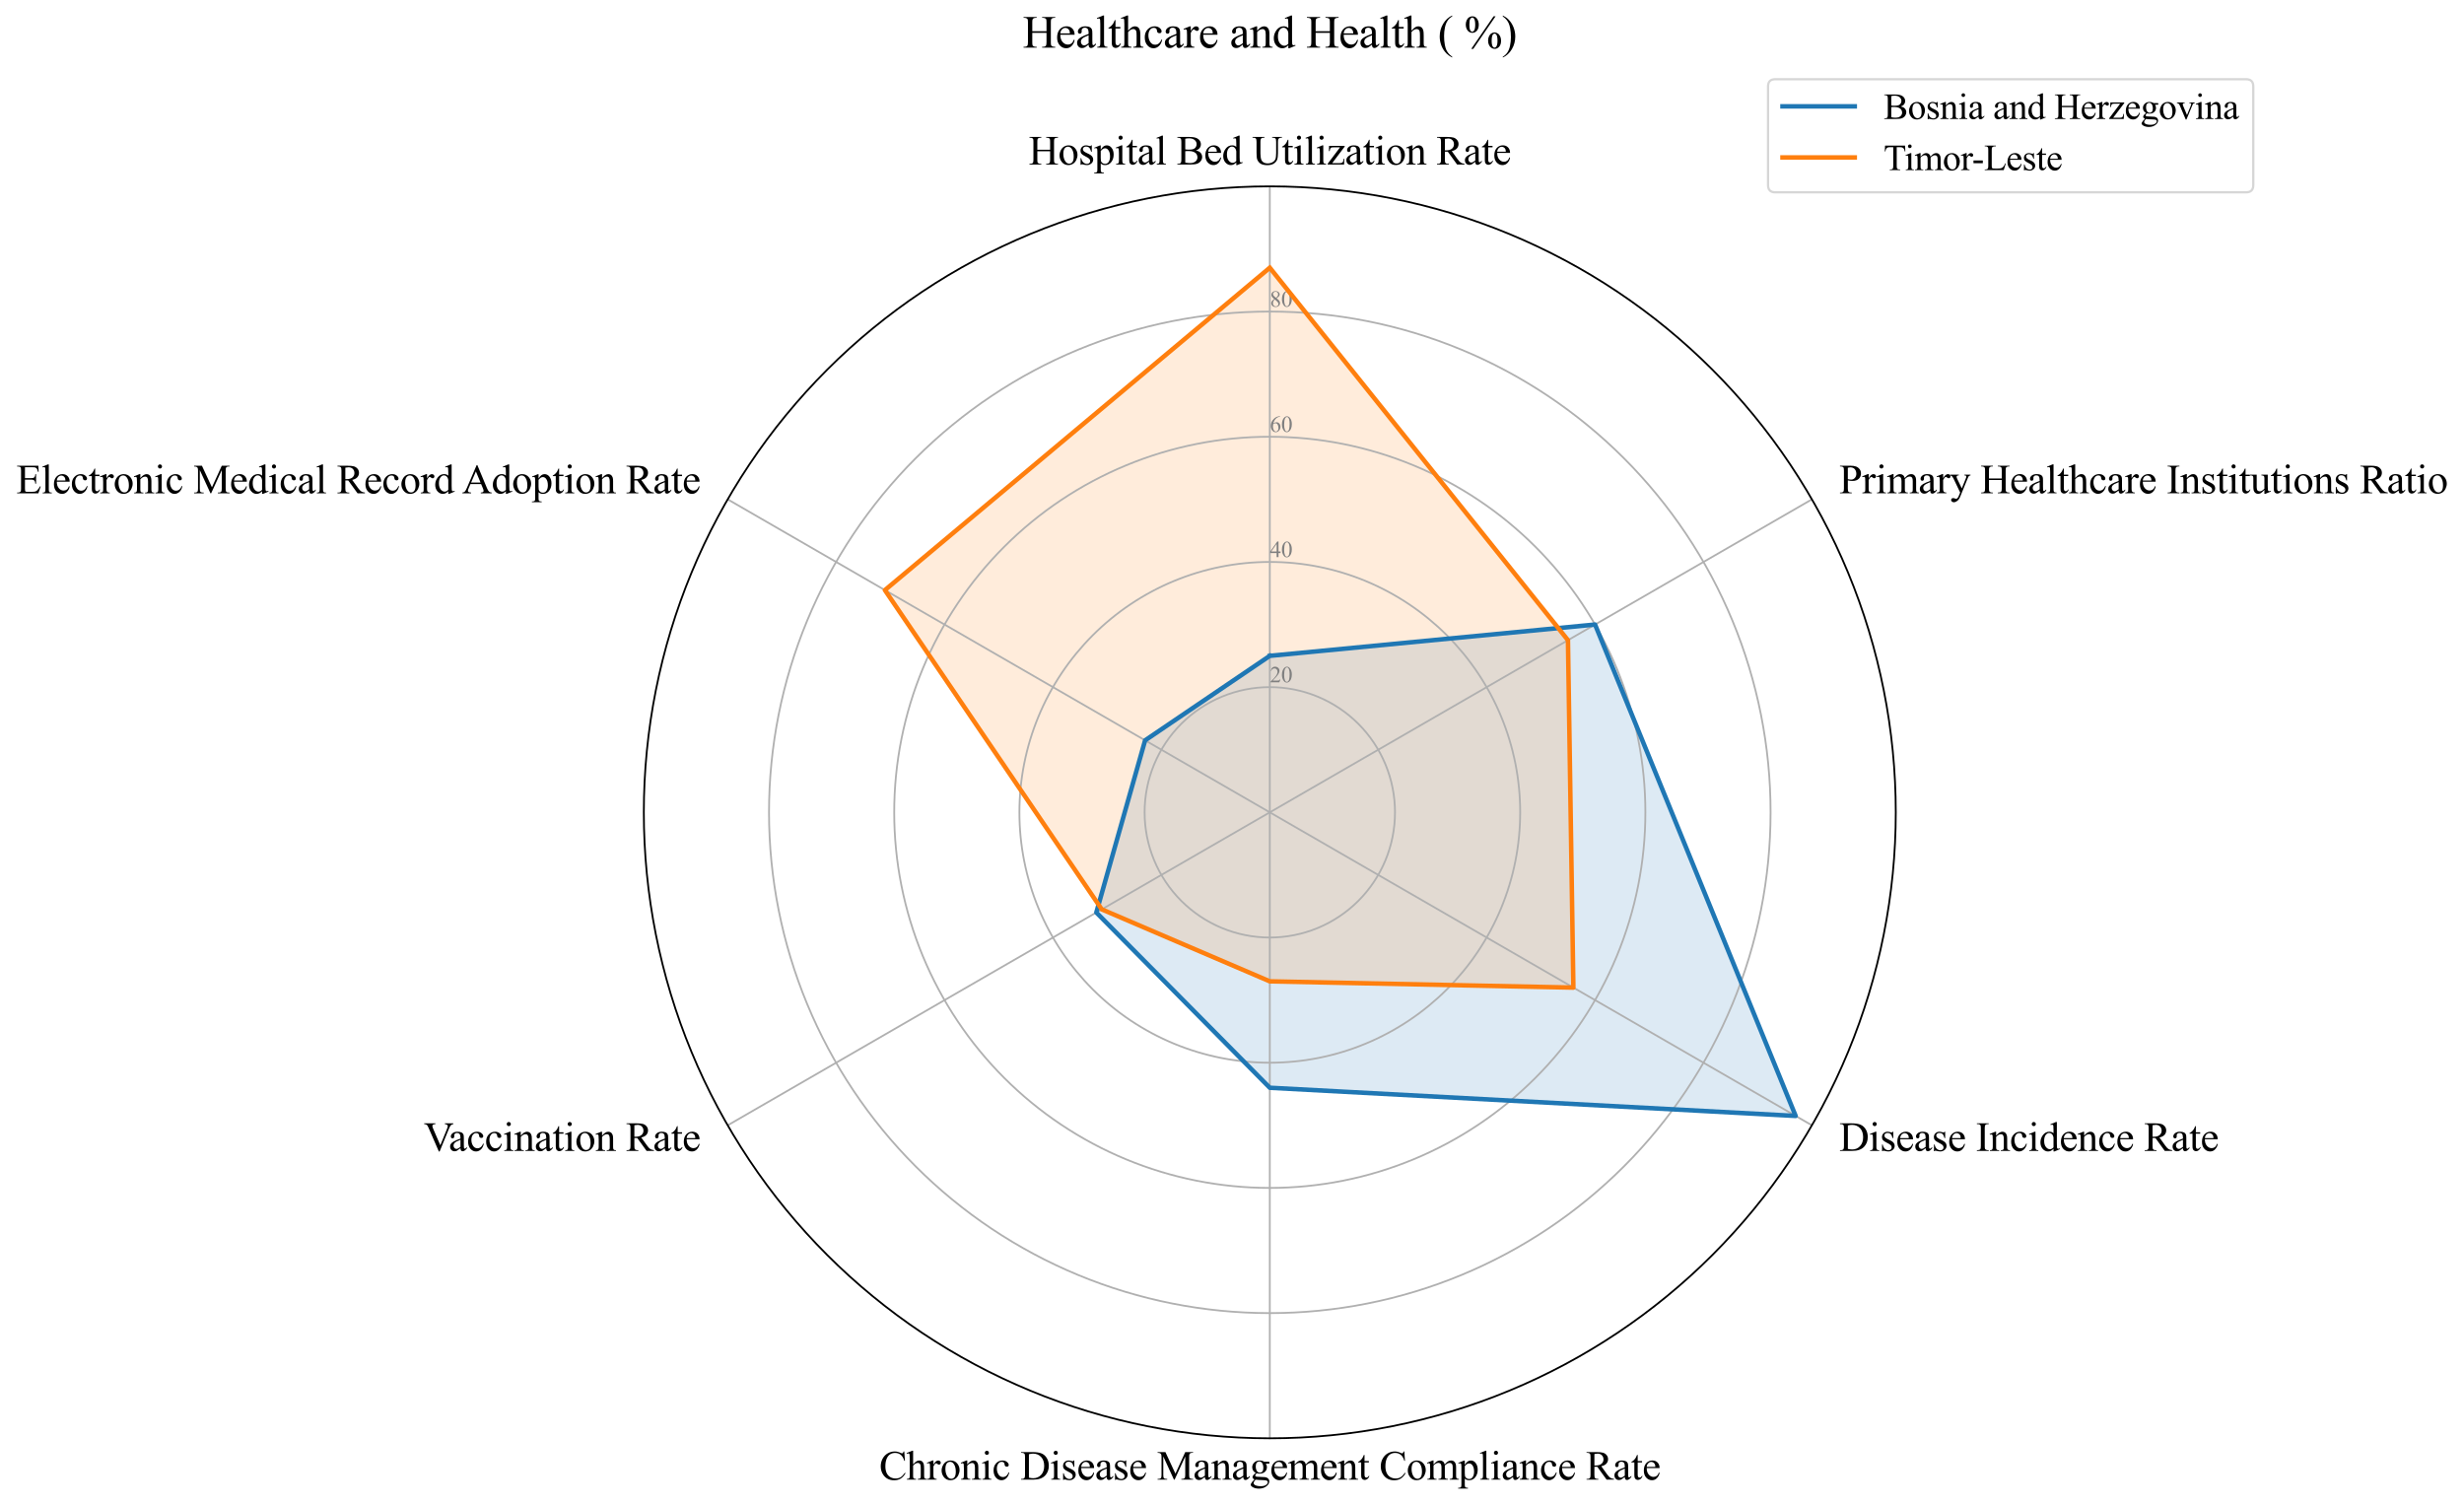 <?xml version="1.0" encoding="utf-8" standalone="no"?>
<!DOCTYPE svg PUBLIC "-//W3C//DTD SVG 1.1//EN"
  "http://www.w3.org/Graphics/SVG/1.1/DTD/svg11.dtd">
<svg xmlns:xlink="http://www.w3.org/1999/xlink" width="1091.131pt" height="666.319pt" viewBox="0 0 1091.131 666.319" xmlns="http://www.w3.org/2000/svg" version="1.1">
 <defs>
  <style type="text/css">*{stroke-linejoin: round; stroke-linecap: butt}</style>
 </defs>
 <g id="figure_1">
  <g id="patch_1">
   <path d="M -0 666.319 
L 1091.131 666.319 
L 1091.131 0 
L -0 0 
z
" style="fill: #ffffff"/>
  </g>
  <g id="axes_1">
   <g id="patch_2">
    <path d="M 839.504 359.728 
C 839.504 323.326 832.334 287.278 818.404 253.648 
C 804.473 220.017 784.054 189.457 758.314 163.718 
C 732.574 137.978 702.015 117.558 668.384 103.628 
C 634.753 89.698 598.706 82.528 562.304 82.528 
C 525.903 82.528 489.855 89.698 456.224 103.628 
C 422.594 117.558 392.034 137.978 366.294 163.718 
C 340.554 189.457 320.135 220.017 306.205 253.648 
C 292.274 287.278 285.104 323.326 285.104 359.728 
C 285.104 396.129 292.274 432.177 306.205 465.807 
C 320.135 499.438 340.554 529.998 366.294 555.737 
C 392.034 581.477 422.594 601.897 456.224 615.827 
C 489.855 629.757 525.903 636.928 562.304 636.928 
C 598.706 636.928 634.753 629.757 668.384 615.827 
C 702.015 601.897 732.574 581.477 758.314 555.737 
C 784.054 529.998 804.473 499.438 818.404 465.807 
C 832.334 432.177 839.504 396.129 839.504 359.728 
M 562.304 359.728 
C 562.304 359.728 562.304 359.728 562.304 359.728 
C 562.304 359.728 562.304 359.728 562.304 359.728 
C 562.304 359.728 562.304 359.728 562.304 359.728 
C 562.304 359.728 562.304 359.728 562.304 359.728 
C 562.304 359.728 562.304 359.728 562.304 359.728 
C 562.304 359.728 562.304 359.728 562.304 359.728 
C 562.304 359.728 562.304 359.728 562.304 359.728 
C 562.304 359.728 562.304 359.728 562.304 359.728 
C 562.304 359.728 562.304 359.728 562.304 359.728 
C 562.304 359.728 562.304 359.728 562.304 359.728 
C 562.304 359.728 562.304 359.728 562.304 359.728 
C 562.304 359.728 562.304 359.728 562.304 359.728 
C 562.304 359.728 562.304 359.728 562.304 359.728 
C 562.304 359.728 562.304 359.728 562.304 359.728 
C 562.304 359.728 562.304 359.728 562.304 359.728 
C 562.304 359.728 562.304 359.728 562.304 359.728 
z
" style="fill: #ffffff"/>
   </g>
   <g id="patch_3">
    <path d="M 562.304 290.428 
L 706.341 276.567 
L 795.164 494.17 
L 562.304 481.695 
L 485.484 404.079 
L 507.09 327.849 
z
" clip-path="url(#p7aedeb4dda)" style="fill: #1f77b4; opacity: 0.15; stroke: #1f77b4; stroke-linejoin: miter"/>
   </g>
   <g id="patch_4">
    <path d="M 562.304 118.564 
L 694.338 283.498 
L 696.739 437.344 
L 562.304 434.572 
L 487.885 402.693 
L 391.86 261.322 
z
" clip-path="url(#p7aedeb4dda)" style="fill: #ff7f0e; opacity: 0.15; stroke: #ff7f0e; stroke-linejoin: miter"/>
   </g>
   <g id="matplotlib.axis_1">
    <g id="xtick_1">
     <g id="line2d_1">
      <path d="M 562.304 359.728 
L 562.304 82.528 
" clip-path="url(#p7aedeb4dda)" style="fill: none; stroke: #b0b0b0; stroke-width: 0.8; stroke-linecap: square"/>
     </g>
     <g id="text_1">
      <!-- Hospital Bed Utilization Rate -->
      <g transform="translate(455.571 72.852) scale(0.18 -0.18)">
       <defs>
        <path id="TimesNewRomanPSMT-48" d="M 1316 2272 
L 3284 2272 
L 3284 3484 
Q 3284 3809 3244 3913 
Q 3213 3991 3113 4047 
Q 2978 4122 2828 4122 
L 2678 4122 
L 2678 4238 
L 4491 4238 
L 4491 4122 
L 4341 4122 
Q 4191 4122 4056 4050 
Q 3956 4000 3920 3898 
Q 3884 3797 3884 3484 
L 3884 750 
Q 3884 428 3925 325 
Q 3956 247 4053 191 
Q 4191 116 4341 116 
L 4491 116 
L 4491 0 
L 2678 0 
L 2678 116 
L 2828 116 
Q 3088 116 3206 269 
Q 3284 369 3284 750 
L 3284 2041 
L 1316 2041 
L 1316 750 
Q 1316 428 1356 325 
Q 1388 247 1488 191 
Q 1622 116 1772 116 
L 1925 116 
L 1925 0 
L 109 0 
L 109 116 
L 259 116 
Q 522 116 641 269 
Q 716 369 716 750 
L 716 3484 
Q 716 3809 675 3913 
Q 644 3991 547 4047 
Q 409 4122 259 4122 
L 109 4122 
L 109 4238 
L 1925 4238 
L 1925 4122 
L 1772 4122 
Q 1622 4122 1488 4050 
Q 1391 4000 1353 3898 
Q 1316 3797 1316 3484 
L 1316 2272 
z
" transform="scale(0.016)"/>
        <path id="TimesNewRomanPSMT-6f" d="M 1600 2947 
Q 2250 2947 2644 2453 
Q 2978 2031 2978 1484 
Q 2978 1100 2793 706 
Q 2609 313 2286 112 
Q 1963 -88 1566 -88 
Q 919 -88 538 428 
Q 216 863 216 1403 
Q 216 1797 411 2186 
Q 606 2575 925 2761 
Q 1244 2947 1600 2947 
z
M 1503 2744 
Q 1338 2744 1170 2645 
Q 1003 2547 900 2300 
Q 797 2053 797 1666 
Q 797 1041 1045 587 
Q 1294 134 1700 134 
Q 2003 134 2200 384 
Q 2397 634 2397 1244 
Q 2397 2006 2069 2444 
Q 1847 2744 1503 2744 
z
" transform="scale(0.016)"/>
        <path id="TimesNewRomanPSMT-73" d="M 2050 2947 
L 2050 1972 
L 1947 1972 
Q 1828 2431 1642 2597 
Q 1456 2763 1169 2763 
Q 950 2763 815 2647 
Q 681 2531 681 2391 
Q 681 2216 781 2091 
Q 878 1963 1175 1819 
L 1631 1597 
Q 2266 1288 2266 781 
Q 2266 391 1970 151 
Q 1675 -88 1309 -88 
Q 1047 -88 709 6 
Q 606 38 541 38 
Q 469 38 428 -44 
L 325 -44 
L 325 978 
L 428 978 
Q 516 541 762 319 
Q 1009 97 1316 97 
Q 1531 97 1667 223 
Q 1803 350 1803 528 
Q 1803 744 1651 891 
Q 1500 1038 1047 1263 
Q 594 1488 453 1669 
Q 313 1847 313 2119 
Q 313 2472 555 2709 
Q 797 2947 1181 2947 
Q 1350 2947 1591 2875 
Q 1750 2828 1803 2828 
Q 1853 2828 1881 2850 
Q 1909 2872 1947 2947 
L 2050 2947 
z
" transform="scale(0.016)"/>
        <path id="TimesNewRomanPSMT-70" d="M -6 2578 
L 875 2934 
L 994 2934 
L 994 2266 
Q 1216 2644 1439 2795 
Q 1663 2947 1909 2947 
Q 2341 2947 2628 2609 
Q 2981 2197 2981 1534 
Q 2981 794 2556 309 
Q 2206 -88 1675 -88 
Q 1444 -88 1275 -22 
Q 1150 25 994 166 
L 994 -706 
Q 994 -1000 1030 -1079 
Q 1066 -1159 1155 -1206 
Q 1244 -1253 1478 -1253 
L 1478 -1369 
L -22 -1369 
L -22 -1253 
L 56 -1253 
Q 228 -1256 350 -1188 
Q 409 -1153 442 -1076 
Q 475 -1000 475 -688 
L 475 2019 
Q 475 2297 450 2372 
Q 425 2447 370 2484 
Q 316 2522 222 2522 
Q 147 2522 31 2478 
L -6 2578 
z
M 994 2081 
L 994 1013 
Q 994 666 1022 556 
Q 1066 375 1236 237 
Q 1406 100 1666 100 
Q 1978 100 2172 344 
Q 2425 663 2425 1241 
Q 2425 1897 2138 2250 
Q 1938 2494 1663 2494 
Q 1513 2494 1366 2419 
Q 1253 2363 994 2081 
z
" transform="scale(0.016)"/>
        <path id="TimesNewRomanPSMT-69" d="M 928 4444 
Q 1059 4444 1151 4351 
Q 1244 4259 1244 4128 
Q 1244 3997 1151 3903 
Q 1059 3809 928 3809 
Q 797 3809 703 3903 
Q 609 3997 609 4128 
Q 609 4259 701 4351 
Q 794 4444 928 4444 
z
M 1188 2947 
L 1188 647 
Q 1188 378 1227 289 
Q 1266 200 1342 156 
Q 1419 113 1622 113 
L 1622 0 
L 231 0 
L 231 113 
Q 441 113 512 153 
Q 584 194 626 287 
Q 669 381 669 647 
L 669 1750 
Q 669 2216 641 2353 
Q 619 2453 572 2492 
Q 525 2531 444 2531 
Q 356 2531 231 2484 
L 188 2597 
L 1050 2947 
L 1188 2947 
z
" transform="scale(0.016)"/>
        <path id="TimesNewRomanPSMT-74" d="M 1031 3803 
L 1031 2863 
L 1700 2863 
L 1700 2644 
L 1031 2644 
L 1031 788 
Q 1031 509 1111 412 
Q 1191 316 1316 316 
Q 1419 316 1516 380 
Q 1613 444 1666 569 
L 1788 569 
Q 1678 263 1478 108 
Q 1278 -47 1066 -47 
Q 922 -47 784 33 
Q 647 113 581 261 
Q 516 409 516 719 
L 516 2644 
L 63 2644 
L 63 2747 
Q 234 2816 414 2980 
Q 594 3144 734 3369 
Q 806 3488 934 3803 
L 1031 3803 
z
" transform="scale(0.016)"/>
        <path id="TimesNewRomanPSMT-61" d="M 1822 413 
Q 1381 72 1269 19 
Q 1100 -59 909 -59 
Q 613 -59 420 144 
Q 228 347 228 678 
Q 228 888 322 1041 
Q 450 1253 767 1440 
Q 1084 1628 1822 1897 
L 1822 2009 
Q 1822 2438 1686 2597 
Q 1550 2756 1291 2756 
Q 1094 2756 978 2650 
Q 859 2544 859 2406 
L 866 2225 
Q 866 2081 792 2003 
Q 719 1925 600 1925 
Q 484 1925 411 2006 
Q 338 2088 338 2228 
Q 338 2497 613 2722 
Q 888 2947 1384 2947 
Q 1766 2947 2009 2819 
Q 2194 2722 2281 2516 
Q 2338 2381 2338 1966 
L 2338 994 
Q 2338 584 2353 492 
Q 2369 400 2405 369 
Q 2441 338 2488 338 
Q 2538 338 2575 359 
Q 2641 400 2828 588 
L 2828 413 
Q 2478 -56 2159 -56 
Q 2006 -56 1915 50 
Q 1825 156 1822 413 
z
M 1822 616 
L 1822 1706 
Q 1350 1519 1213 1441 
Q 966 1303 859 1153 
Q 753 1003 753 825 
Q 753 600 887 451 
Q 1022 303 1197 303 
Q 1434 303 1822 616 
z
" transform="scale(0.016)"/>
        <path id="TimesNewRomanPSMT-6c" d="M 1184 4444 
L 1184 647 
Q 1184 378 1223 290 
Q 1263 203 1344 158 
Q 1425 113 1647 113 
L 1647 0 
L 244 0 
L 244 113 
Q 441 113 512 153 
Q 584 194 625 287 
Q 666 381 666 647 
L 666 3247 
Q 666 3731 644 3842 
Q 622 3953 573 3993 
Q 525 4034 450 4034 
Q 369 4034 244 3984 
L 191 4094 
L 1044 4444 
L 1184 4444 
z
" transform="scale(0.016)"/>
        <path id="TimesNewRomanPSMT-20" transform="scale(0.016)"/>
        <path id="TimesNewRomanPSMT-42" d="M 2956 2163 
Q 3397 2069 3616 1863 
Q 3919 1575 3919 1159 
Q 3919 844 3719 555 
Q 3519 266 3170 133 
Q 2822 0 2106 0 
L 106 0 
L 106 116 
L 266 116 
Q 531 116 647 284 
Q 719 394 719 750 
L 719 3488 
Q 719 3881 628 3984 
Q 506 4122 266 4122 
L 106 4122 
L 106 4238 
L 1938 4238 
Q 2450 4238 2759 4163 
Q 3228 4050 3475 3764 
Q 3722 3478 3722 3106 
Q 3722 2788 3528 2536 
Q 3334 2284 2956 2163 
z
M 1319 2331 
Q 1434 2309 1582 2298 
Q 1731 2288 1909 2288 
Q 2366 2288 2595 2386 
Q 2825 2484 2947 2687 
Q 3069 2891 3069 3131 
Q 3069 3503 2766 3765 
Q 2463 4028 1881 4028 
Q 1569 4028 1319 3959 
L 1319 2331 
z
M 1319 306 
Q 1681 222 2034 222 
Q 2600 222 2897 476 
Q 3194 731 3194 1106 
Q 3194 1353 3059 1581 
Q 2925 1809 2622 1940 
Q 2319 2072 1872 2072 
Q 1678 2072 1540 2065 
Q 1403 2059 1319 2044 
L 1319 306 
z
" transform="scale(0.016)"/>
        <path id="TimesNewRomanPSMT-65" d="M 681 1784 
Q 678 1147 991 784 
Q 1303 422 1725 422 
Q 2006 422 2214 576 
Q 2422 731 2563 1106 
L 2659 1044 
Q 2594 616 2278 264 
Q 1963 -88 1488 -88 
Q 972 -88 605 314 
Q 238 716 238 1394 
Q 238 2128 614 2539 
Q 991 2950 1559 2950 
Q 2041 2950 2350 2633 
Q 2659 2316 2659 1784 
L 681 1784 
z
M 681 1966 
L 2006 1966 
Q 1991 2241 1941 2353 
Q 1863 2528 1708 2628 
Q 1553 2728 1384 2728 
Q 1125 2728 920 2526 
Q 716 2325 681 1966 
z
" transform="scale(0.016)"/>
        <path id="TimesNewRomanPSMT-64" d="M 2222 322 
Q 2013 103 1813 7 
Q 1613 -88 1381 -88 
Q 913 -88 563 304 
Q 213 697 213 1313 
Q 213 1928 600 2439 
Q 988 2950 1597 2950 
Q 1975 2950 2222 2709 
L 2222 3238 
Q 2222 3728 2198 3840 
Q 2175 3953 2125 3993 
Q 2075 4034 2000 4034 
Q 1919 4034 1784 3984 
L 1744 4094 
L 2597 4444 
L 2738 4444 
L 2738 1134 
Q 2738 631 2761 520 
Q 2784 409 2836 365 
Q 2888 322 2956 322 
Q 3041 322 3181 375 
L 3216 266 
L 2366 -88 
L 2222 -88 
L 2222 322 
z
M 2222 541 
L 2222 2016 
Q 2203 2228 2109 2403 
Q 2016 2578 1861 2667 
Q 1706 2756 1559 2756 
Q 1284 2756 1069 2509 
Q 784 2184 784 1559 
Q 784 928 1059 592 
Q 1334 256 1672 256 
Q 1956 256 2222 541 
z
" transform="scale(0.016)"/>
        <path id="TimesNewRomanPSMT-55" d="M 3053 4122 
L 3053 4238 
L 4553 4238 
L 4553 4122 
L 4394 4122 
Q 4144 4122 4009 3913 
Q 3944 3816 3944 3463 
L 3944 1744 
Q 3944 1106 3817 754 
Q 3691 403 3320 151 
Q 2950 -100 2313 -100 
Q 1619 -100 1259 140 
Q 900 381 750 788 
Q 650 1066 650 1831 
L 650 3488 
Q 650 3878 542 4000 
Q 434 4122 194 4122 
L 34 4122 
L 34 4238 
L 1866 4238 
L 1866 4122 
L 1703 4122 
Q 1441 4122 1328 3956 
Q 1250 3844 1250 3488 
L 1250 1641 
Q 1250 1394 1295 1075 
Q 1341 756 1459 578 
Q 1578 400 1801 284 
Q 2025 169 2350 169 
Q 2766 169 3094 350 
Q 3422 531 3542 814 
Q 3663 1097 3663 1772 
L 3663 3488 
Q 3663 3884 3575 3984 
Q 3453 4122 3213 4122 
L 3053 4122 
z
" transform="scale(0.016)"/>
        <path id="TimesNewRomanPSMT-7a" d="M 2688 878 
L 2653 0 
L 128 0 
L 128 113 
L 2028 2644 
L 1091 2644 
Q 788 2644 694 2605 
Q 600 2566 541 2456 
Q 456 2300 444 2069 
L 319 2069 
L 338 2863 
L 2738 2863 
L 2738 2747 
L 819 209 
L 1863 209 
Q 2191 209 2308 264 
Q 2425 319 2497 456 
Q 2547 556 2581 878 
L 2688 878 
z
" transform="scale(0.016)"/>
        <path id="TimesNewRomanPSMT-6e" d="M 1034 2341 
Q 1538 2947 1994 2947 
Q 2228 2947 2397 2830 
Q 2566 2713 2666 2444 
Q 2734 2256 2734 1869 
L 2734 647 
Q 2734 375 2778 278 
Q 2813 200 2889 156 
Q 2966 113 3172 113 
L 3172 0 
L 1756 0 
L 1756 113 
L 1816 113 
Q 2016 113 2095 173 
Q 2175 234 2206 353 
Q 2219 400 2219 647 
L 2219 1819 
Q 2219 2209 2117 2386 
Q 2016 2563 1775 2563 
Q 1403 2563 1034 2156 
L 1034 647 
Q 1034 356 1069 288 
Q 1113 197 1189 155 
Q 1266 113 1500 113 
L 1500 0 
L 84 0 
L 84 113 
L 147 113 
Q 366 113 442 223 
Q 519 334 519 647 
L 519 1709 
Q 519 2225 495 2337 
Q 472 2450 423 2490 
Q 375 2531 294 2531 
Q 206 2531 84 2484 
L 38 2597 
L 900 2947 
L 1034 2947 
L 1034 2341 
z
" transform="scale(0.016)"/>
        <path id="TimesNewRomanPSMT-52" d="M 4325 0 
L 3194 0 
L 1759 1981 
Q 1600 1975 1500 1975 
Q 1459 1975 1412 1976 
Q 1366 1978 1316 1981 
L 1316 750 
Q 1316 350 1403 253 
Q 1522 116 1759 116 
L 1925 116 
L 1925 0 
L 109 0 
L 109 116 
L 269 116 
Q 538 116 653 291 
Q 719 388 719 750 
L 719 3488 
Q 719 3888 631 3984 
Q 509 4122 269 4122 
L 109 4122 
L 109 4238 
L 1653 4238 
Q 2328 4238 2648 4139 
Q 2969 4041 3192 3777 
Q 3416 3513 3416 3147 
Q 3416 2756 3161 2468 
Q 2906 2181 2372 2063 
L 3247 847 
Q 3547 428 3762 290 
Q 3978 153 4325 116 
L 4325 0 
z
M 1316 2178 
Q 1375 2178 1419 2176 
Q 1463 2175 1491 2175 
Q 2097 2175 2405 2437 
Q 2713 2700 2713 3106 
Q 2713 3503 2464 3751 
Q 2216 4000 1806 4000 
Q 1625 4000 1316 3941 
L 1316 2178 
z
" transform="scale(0.016)"/>
       </defs>
       <use xlink:href="#TimesNewRomanPSMT-48"/>
       <use xlink:href="#TimesNewRomanPSMT-6f" transform="translate(72.217 0)"/>
       <use xlink:href="#TimesNewRomanPSMT-73" transform="translate(122.217 0)"/>
       <use xlink:href="#TimesNewRomanPSMT-70" transform="translate(161.133 0)"/>
       <use xlink:href="#TimesNewRomanPSMT-69" transform="translate(211.133 0)"/>
       <use xlink:href="#TimesNewRomanPSMT-74" transform="translate(238.916 0)"/>
       <use xlink:href="#TimesNewRomanPSMT-61" transform="translate(266.699 0)"/>
       <use xlink:href="#TimesNewRomanPSMT-6c" transform="translate(311.084 0)"/>
       <use xlink:href="#TimesNewRomanPSMT-20" transform="translate(338.867 0)"/>
       <use xlink:href="#TimesNewRomanPSMT-42" transform="translate(363.867 0)"/>
       <use xlink:href="#TimesNewRomanPSMT-65" transform="translate(430.566 0)"/>
       <use xlink:href="#TimesNewRomanPSMT-64" transform="translate(474.951 0)"/>
       <use xlink:href="#TimesNewRomanPSMT-20" transform="translate(524.951 0)"/>
       <use xlink:href="#TimesNewRomanPSMT-55" transform="translate(549.951 0)"/>
       <use xlink:href="#TimesNewRomanPSMT-74" transform="translate(622.168 0)"/>
       <use xlink:href="#TimesNewRomanPSMT-69" transform="translate(649.951 0)"/>
       <use xlink:href="#TimesNewRomanPSMT-6c" transform="translate(677.734 0)"/>
       <use xlink:href="#TimesNewRomanPSMT-69" transform="translate(705.518 0)"/>
       <use xlink:href="#TimesNewRomanPSMT-7a" transform="translate(733.301 0)"/>
       <use xlink:href="#TimesNewRomanPSMT-61" transform="translate(777.686 0)"/>
       <use xlink:href="#TimesNewRomanPSMT-74" transform="translate(822.07 0)"/>
       <use xlink:href="#TimesNewRomanPSMT-69" transform="translate(849.854 0)"/>
       <use xlink:href="#TimesNewRomanPSMT-6f" transform="translate(877.637 0)"/>
       <use xlink:href="#TimesNewRomanPSMT-6e" transform="translate(927.637 0)"/>
       <use xlink:href="#TimesNewRomanPSMT-20" transform="translate(977.637 0)"/>
       <use xlink:href="#TimesNewRomanPSMT-52" transform="translate(1002.637 0)"/>
       <use xlink:href="#TimesNewRomanPSMT-61" transform="translate(1069.336 0)"/>
       <use xlink:href="#TimesNewRomanPSMT-74" transform="translate(1113.721 0)"/>
       <use xlink:href="#TimesNewRomanPSMT-65" transform="translate(1141.504 0)"/>
      </g>
     </g>
    </g>
    <g id="xtick_2">
     <g id="line2d_2">
      <path d="M 562.304 359.728 
L 802.366 221.127 
" clip-path="url(#p7aedeb4dda)" style="fill: none; stroke: #b0b0b0; stroke-width: 0.8; stroke-linecap: square"/>
     </g>
     <g id="text_2">
      <!-- Primary Healthcare Institutions Ratio -->
      <g transform="translate(814.491 218.435) scale(0.18 -0.18)">
       <defs>
        <path id="TimesNewRomanPSMT-50" d="M 1313 1984 
L 1313 750 
Q 1313 350 1400 253 
Q 1519 116 1759 116 
L 1922 116 
L 1922 0 
L 106 0 
L 106 116 
L 266 116 
Q 534 116 650 291 
Q 713 388 713 750 
L 713 3488 
Q 713 3888 628 3984 
Q 506 4122 266 4122 
L 106 4122 
L 106 4238 
L 1659 4238 
Q 2228 4238 2556 4120 
Q 2884 4003 3109 3725 
Q 3334 3447 3334 3066 
Q 3334 2547 2992 2222 
Q 2650 1897 2025 1897 
Q 1872 1897 1694 1919 
Q 1516 1941 1313 1984 
z
M 1313 2163 
Q 1478 2131 1606 2115 
Q 1734 2100 1825 2100 
Q 2150 2100 2386 2351 
Q 2622 2603 2622 3003 
Q 2622 3278 2509 3514 
Q 2397 3750 2190 3867 
Q 1984 3984 1722 3984 
Q 1563 3984 1313 3925 
L 1313 2163 
z
" transform="scale(0.016)"/>
        <path id="TimesNewRomanPSMT-72" d="M 1038 2947 
L 1038 2303 
Q 1397 2947 1775 2947 
Q 1947 2947 2059 2842 
Q 2172 2738 2172 2600 
Q 2172 2478 2090 2393 
Q 2009 2309 1897 2309 
Q 1788 2309 1652 2417 
Q 1516 2525 1450 2525 
Q 1394 2525 1328 2463 
Q 1188 2334 1038 2041 
L 1038 669 
Q 1038 431 1097 309 
Q 1138 225 1241 169 
Q 1344 113 1538 113 
L 1538 0 
L 72 0 
L 72 113 
Q 291 113 397 181 
Q 475 231 506 341 
Q 522 394 522 644 
L 522 1753 
Q 522 2253 501 2348 
Q 481 2444 426 2487 
Q 372 2531 291 2531 
Q 194 2531 72 2484 
L 41 2597 
L 906 2947 
L 1038 2947 
z
" transform="scale(0.016)"/>
        <path id="TimesNewRomanPSMT-6d" d="M 1050 2338 
Q 1363 2650 1419 2697 
Q 1559 2816 1721 2881 
Q 1884 2947 2044 2947 
Q 2313 2947 2506 2790 
Q 2700 2634 2766 2338 
Q 3088 2713 3309 2830 
Q 3531 2947 3766 2947 
Q 3994 2947 4170 2830 
Q 4347 2713 4450 2447 
Q 4519 2266 4519 1878 
L 4519 647 
Q 4519 378 4559 278 
Q 4591 209 4675 161 
Q 4759 113 4950 113 
L 4950 0 
L 3538 0 
L 3538 113 
L 3597 113 
Q 3781 113 3884 184 
Q 3956 234 3988 344 
Q 4000 397 4000 647 
L 4000 1878 
Q 4000 2228 3916 2372 
Q 3794 2572 3525 2572 
Q 3359 2572 3192 2489 
Q 3025 2406 2788 2181 
L 2781 2147 
L 2788 2013 
L 2788 647 
Q 2788 353 2820 281 
Q 2853 209 2943 161 
Q 3034 113 3253 113 
L 3253 0 
L 1806 0 
L 1806 113 
Q 2044 113 2133 169 
Q 2222 225 2256 338 
Q 2272 391 2272 647 
L 2272 1878 
Q 2272 2228 2169 2381 
Q 2031 2581 1784 2581 
Q 1616 2581 1450 2491 
Q 1191 2353 1050 2181 
L 1050 647 
Q 1050 366 1089 281 
Q 1128 197 1204 155 
Q 1281 113 1516 113 
L 1516 0 
L 100 0 
L 100 113 
Q 297 113 375 155 
Q 453 197 493 289 
Q 534 381 534 647 
L 534 1741 
Q 534 2213 506 2350 
Q 484 2453 437 2492 
Q 391 2531 309 2531 
Q 222 2531 100 2484 
L 53 2597 
L 916 2947 
L 1050 2947 
L 1050 2338 
z
" transform="scale(0.016)"/>
        <path id="TimesNewRomanPSMT-79" d="M 38 2863 
L 1372 2863 
L 1372 2747 
L 1306 2747 
Q 1166 2747 1095 2686 
Q 1025 2625 1025 2534 
Q 1025 2413 1128 2197 
L 1825 753 
L 2466 2334 
Q 2519 2463 2519 2588 
Q 2519 2644 2497 2672 
Q 2472 2706 2419 2726 
Q 2366 2747 2231 2747 
L 2231 2863 
L 3163 2863 
L 3163 2747 
Q 3047 2734 2984 2696 
Q 2922 2659 2847 2556 
Q 2819 2513 2741 2316 
L 1575 -541 
Q 1406 -956 1132 -1168 
Q 859 -1381 606 -1381 
Q 422 -1381 303 -1275 
Q 184 -1169 184 -1031 
Q 184 -900 270 -820 
Q 356 -741 506 -741 
Q 609 -741 788 -809 
Q 913 -856 944 -856 
Q 1038 -856 1148 -759 
Q 1259 -663 1372 -384 
L 1575 113 
L 547 2272 
Q 500 2369 397 2513 
Q 319 2622 269 2659 
Q 197 2709 38 2747 
L 38 2863 
z
" transform="scale(0.016)"/>
        <path id="TimesNewRomanPSMT-68" d="M 1041 4444 
L 1041 2350 
Q 1388 2731 1591 2839 
Q 1794 2947 1997 2947 
Q 2241 2947 2416 2812 
Q 2591 2678 2675 2391 
Q 2734 2191 2734 1659 
L 2734 647 
Q 2734 375 2778 275 
Q 2809 200 2884 156 
Q 2959 113 3159 113 
L 3159 0 
L 1753 0 
L 1753 113 
L 1819 113 
Q 2019 113 2097 173 
Q 2175 234 2206 353 
Q 2216 403 2216 647 
L 2216 1659 
Q 2216 2128 2167 2275 
Q 2119 2422 2012 2495 
Q 1906 2569 1756 2569 
Q 1603 2569 1437 2487 
Q 1272 2406 1041 2159 
L 1041 647 
Q 1041 353 1073 281 
Q 1106 209 1195 161 
Q 1284 113 1503 113 
L 1503 0 
L 84 0 
L 84 113 
Q 275 113 384 172 
Q 447 203 484 290 
Q 522 378 522 647 
L 522 3238 
Q 522 3728 498 3840 
Q 475 3953 426 3993 
Q 378 4034 297 4034 
Q 231 4034 84 3984 
L 41 4094 
L 897 4444 
L 1041 4444 
z
" transform="scale(0.016)"/>
        <path id="TimesNewRomanPSMT-63" d="M 2631 1088 
Q 2516 522 2178 217 
Q 1841 -88 1431 -88 
Q 944 -88 581 321 
Q 219 731 219 1428 
Q 219 2103 620 2525 
Q 1022 2947 1584 2947 
Q 2006 2947 2278 2723 
Q 2550 2500 2550 2259 
Q 2550 2141 2473 2067 
Q 2397 1994 2259 1994 
Q 2075 1994 1981 2113 
Q 1928 2178 1911 2362 
Q 1894 2547 1784 2644 
Q 1675 2738 1481 2738 
Q 1169 2738 978 2506 
Q 725 2200 725 1697 
Q 725 1184 976 792 
Q 1228 400 1656 400 
Q 1963 400 2206 609 
Q 2378 753 2541 1131 
L 2631 1088 
z
" transform="scale(0.016)"/>
        <path id="TimesNewRomanPSMT-49" d="M 1975 116 
L 1975 0 
L 159 0 
L 159 116 
L 309 116 
Q 572 116 691 269 
Q 766 369 766 750 
L 766 3488 
Q 766 3809 725 3913 
Q 694 3991 597 4047 
Q 459 4122 309 4122 
L 159 4122 
L 159 4238 
L 1975 4238 
L 1975 4122 
L 1822 4122 
Q 1563 4122 1444 3969 
Q 1366 3869 1366 3488 
L 1366 750 
Q 1366 428 1406 325 
Q 1438 247 1538 191 
Q 1672 116 1822 116 
L 1975 116 
z
" transform="scale(0.016)"/>
        <path id="TimesNewRomanPSMT-75" d="M 2709 2863 
L 2709 1128 
Q 2709 631 2732 520 
Q 2756 409 2807 365 
Q 2859 322 2928 322 
Q 3025 322 3147 375 
L 3191 266 
L 2334 -88 
L 2194 -88 
L 2194 519 
Q 1825 119 1631 15 
Q 1438 -88 1222 -88 
Q 981 -88 804 51 
Q 628 191 559 409 
Q 491 628 491 1028 
L 491 2306 
Q 491 2509 447 2587 
Q 403 2666 317 2708 
Q 231 2750 6 2747 
L 6 2863 
L 1009 2863 
L 1009 947 
Q 1009 547 1148 422 
Q 1288 297 1484 297 
Q 1619 297 1789 381 
Q 1959 466 2194 703 
L 2194 2325 
Q 2194 2569 2105 2655 
Q 2016 2741 1734 2747 
L 1734 2863 
L 2709 2863 
z
" transform="scale(0.016)"/>
       </defs>
       <use xlink:href="#TimesNewRomanPSMT-50"/>
       <use xlink:href="#TimesNewRomanPSMT-72" transform="translate(55.615 0)"/>
       <use xlink:href="#TimesNewRomanPSMT-69" transform="translate(88.916 0)"/>
       <use xlink:href="#TimesNewRomanPSMT-6d" transform="translate(116.699 0)"/>
       <use xlink:href="#TimesNewRomanPSMT-61" transform="translate(194.482 0)"/>
       <use xlink:href="#TimesNewRomanPSMT-72" transform="translate(238.867 0)"/>
       <use xlink:href="#TimesNewRomanPSMT-79" transform="translate(272.168 0)"/>
       <use xlink:href="#TimesNewRomanPSMT-20" transform="translate(322.168 0)"/>
       <use xlink:href="#TimesNewRomanPSMT-48" transform="translate(347.168 0)"/>
       <use xlink:href="#TimesNewRomanPSMT-65" transform="translate(419.385 0)"/>
       <use xlink:href="#TimesNewRomanPSMT-61" transform="translate(463.77 0)"/>
       <use xlink:href="#TimesNewRomanPSMT-6c" transform="translate(508.154 0)"/>
       <use xlink:href="#TimesNewRomanPSMT-74" transform="translate(535.938 0)"/>
       <use xlink:href="#TimesNewRomanPSMT-68" transform="translate(563.721 0)"/>
       <use xlink:href="#TimesNewRomanPSMT-63" transform="translate(613.721 0)"/>
       <use xlink:href="#TimesNewRomanPSMT-61" transform="translate(658.105 0)"/>
       <use xlink:href="#TimesNewRomanPSMT-72" transform="translate(702.49 0)"/>
       <use xlink:href="#TimesNewRomanPSMT-65" transform="translate(735.791 0)"/>
       <use xlink:href="#TimesNewRomanPSMT-20" transform="translate(780.176 0)"/>
       <use xlink:href="#TimesNewRomanPSMT-49" transform="translate(805.176 0)"/>
       <use xlink:href="#TimesNewRomanPSMT-6e" transform="translate(838.477 0)"/>
       <use xlink:href="#TimesNewRomanPSMT-73" transform="translate(888.477 0)"/>
       <use xlink:href="#TimesNewRomanPSMT-74" transform="translate(927.393 0)"/>
       <use xlink:href="#TimesNewRomanPSMT-69" transform="translate(955.176 0)"/>
       <use xlink:href="#TimesNewRomanPSMT-74" transform="translate(982.959 0)"/>
       <use xlink:href="#TimesNewRomanPSMT-75" transform="translate(1010.742 0)"/>
       <use xlink:href="#TimesNewRomanPSMT-74" transform="translate(1060.742 0)"/>
       <use xlink:href="#TimesNewRomanPSMT-69" transform="translate(1088.525 0)"/>
       <use xlink:href="#TimesNewRomanPSMT-6f" transform="translate(1116.309 0)"/>
       <use xlink:href="#TimesNewRomanPSMT-6e" transform="translate(1166.309 0)"/>
       <use xlink:href="#TimesNewRomanPSMT-73" transform="translate(1216.309 0)"/>
       <use xlink:href="#TimesNewRomanPSMT-20" transform="translate(1255.225 0)"/>
       <use xlink:href="#TimesNewRomanPSMT-52" transform="translate(1280.225 0)"/>
       <use xlink:href="#TimesNewRomanPSMT-61" transform="translate(1346.924 0)"/>
       <use xlink:href="#TimesNewRomanPSMT-74" transform="translate(1391.309 0)"/>
       <use xlink:href="#TimesNewRomanPSMT-69" transform="translate(1419.092 0)"/>
       <use xlink:href="#TimesNewRomanPSMT-6f" transform="translate(1446.875 0)"/>
      </g>
     </g>
    </g>
    <g id="xtick_3">
     <g id="line2d_3">
      <path d="M 562.304 359.728 
L 802.366 498.327 
" clip-path="url(#p7aedeb4dda)" style="fill: none; stroke: #b0b0b0; stroke-width: 0.8; stroke-linecap: square"/>
     </g>
     <g id="text_3">
      <!-- Disease Incidence Rate -->
      <g transform="translate(814.491 509.652) scale(0.18 -0.18)">
       <defs>
        <path id="TimesNewRomanPSMT-44" d="M 109 0 
L 109 116 
L 269 116 
Q 538 116 650 288 
Q 719 391 719 750 
L 719 3488 
Q 719 3884 631 3984 
Q 509 4122 269 4122 
L 109 4122 
L 109 4238 
L 1834 4238 
Q 2784 4238 3279 4022 
Q 3775 3806 4076 3303 
Q 4378 2800 4378 2141 
Q 4378 1256 3841 663 
Q 3238 0 2003 0 
L 109 0 
z
M 1319 306 
Q 1716 219 1984 219 
Q 2709 219 3187 728 
Q 3666 1238 3666 2109 
Q 3666 2988 3187 3494 
Q 2709 4000 1959 4000 
Q 1678 4000 1319 3909 
L 1319 306 
z
" transform="scale(0.016)"/>
       </defs>
       <use xlink:href="#TimesNewRomanPSMT-44"/>
       <use xlink:href="#TimesNewRomanPSMT-69" transform="translate(72.217 0)"/>
       <use xlink:href="#TimesNewRomanPSMT-73" transform="translate(100 0)"/>
       <use xlink:href="#TimesNewRomanPSMT-65" transform="translate(138.916 0)"/>
       <use xlink:href="#TimesNewRomanPSMT-61" transform="translate(183.301 0)"/>
       <use xlink:href="#TimesNewRomanPSMT-73" transform="translate(227.686 0)"/>
       <use xlink:href="#TimesNewRomanPSMT-65" transform="translate(266.602 0)"/>
       <use xlink:href="#TimesNewRomanPSMT-20" transform="translate(310.986 0)"/>
       <use xlink:href="#TimesNewRomanPSMT-49" transform="translate(335.986 0)"/>
       <use xlink:href="#TimesNewRomanPSMT-6e" transform="translate(369.287 0)"/>
       <use xlink:href="#TimesNewRomanPSMT-63" transform="translate(419.287 0)"/>
       <use xlink:href="#TimesNewRomanPSMT-69" transform="translate(463.672 0)"/>
       <use xlink:href="#TimesNewRomanPSMT-64" transform="translate(491.455 0)"/>
       <use xlink:href="#TimesNewRomanPSMT-65" transform="translate(541.455 0)"/>
       <use xlink:href="#TimesNewRomanPSMT-6e" transform="translate(585.84 0)"/>
       <use xlink:href="#TimesNewRomanPSMT-63" transform="translate(635.84 0)"/>
       <use xlink:href="#TimesNewRomanPSMT-65" transform="translate(680.225 0)"/>
       <use xlink:href="#TimesNewRomanPSMT-20" transform="translate(724.609 0)"/>
       <use xlink:href="#TimesNewRomanPSMT-52" transform="translate(749.609 0)"/>
       <use xlink:href="#TimesNewRomanPSMT-61" transform="translate(816.309 0)"/>
       <use xlink:href="#TimesNewRomanPSMT-74" transform="translate(860.693 0)"/>
       <use xlink:href="#TimesNewRomanPSMT-65" transform="translate(888.477 0)"/>
      </g>
     </g>
    </g>
    <g id="xtick_4">
     <g id="line2d_4">
      <path d="M 562.304 359.728 
L 562.304 636.928 
" clip-path="url(#p7aedeb4dda)" style="fill: none; stroke: #b0b0b0; stroke-width: 0.8; stroke-linecap: square"/>
     </g>
     <g id="text_4">
      <!-- Chronic Disease Management Compliance Rate -->
      <g transform="translate(389.349 655.235) scale(0.18 -0.18)">
       <defs>
        <path id="TimesNewRomanPSMT-43" d="M 3853 4334 
L 3950 2894 
L 3853 2894 
Q 3659 3541 3300 3825 
Q 2941 4109 2438 4109 
Q 2016 4109 1675 3895 
Q 1334 3681 1139 3212 
Q 944 2744 944 2047 
Q 944 1472 1128 1050 
Q 1313 628 1683 403 
Q 2053 178 2528 178 
Q 2941 178 3256 354 
Q 3572 531 3950 1056 
L 4047 994 
Q 3728 428 3303 165 
Q 2878 -97 2294 -97 
Q 1241 -97 663 684 
Q 231 1266 231 2053 
Q 231 2688 515 3219 
Q 800 3750 1298 4042 
Q 1797 4334 2388 4334 
Q 2847 4334 3294 4109 
Q 3425 4041 3481 4041 
Q 3566 4041 3628 4100 
Q 3709 4184 3744 4334 
L 3853 4334 
z
" transform="scale(0.016)"/>
        <path id="TimesNewRomanPSMT-4d" d="M 2619 0 
L 981 3566 
L 981 734 
Q 981 344 1066 247 
Q 1181 116 1431 116 
L 1581 116 
L 1581 0 
L 106 0 
L 106 116 
L 256 116 
Q 525 116 638 278 
Q 706 378 706 734 
L 706 3503 
Q 706 3784 644 3909 
Q 600 4000 483 4061 
Q 366 4122 106 4122 
L 106 4238 
L 1306 4238 
L 2844 922 
L 4356 4238 
L 5556 4238 
L 5556 4122 
L 5409 4122 
Q 5138 4122 5025 3959 
Q 4956 3859 4956 3503 
L 4956 734 
Q 4956 344 5044 247 
Q 5159 116 5409 116 
L 5556 116 
L 5556 0 
L 3756 0 
L 3756 116 
L 3906 116 
Q 4178 116 4288 278 
Q 4356 378 4356 734 
L 4356 3566 
L 2722 0 
L 2619 0 
z
" transform="scale(0.016)"/>
        <path id="TimesNewRomanPSMT-67" d="M 966 1044 
Q 703 1172 562 1401 
Q 422 1631 422 1909 
Q 422 2334 742 2640 
Q 1063 2947 1563 2947 
Q 1972 2947 2272 2747 
L 2878 2747 
Q 3013 2747 3034 2739 
Q 3056 2731 3066 2713 
Q 3084 2684 3084 2613 
Q 3084 2531 3069 2500 
Q 3059 2484 3036 2475 
Q 3013 2466 2878 2466 
L 2506 2466 
Q 2681 2241 2681 1891 
Q 2681 1491 2375 1206 
Q 2069 922 1553 922 
Q 1341 922 1119 984 
Q 981 866 932 777 
Q 884 688 884 625 
Q 884 572 936 522 
Q 988 472 1138 450 
Q 1225 438 1575 428 
Q 2219 413 2409 384 
Q 2700 344 2873 169 
Q 3047 -6 3047 -263 
Q 3047 -616 2716 -925 
Q 2228 -1381 1444 -1381 
Q 841 -1381 425 -1109 
Q 191 -953 191 -784 
Q 191 -709 225 -634 
Q 278 -519 444 -313 
Q 466 -284 763 25 
Q 600 122 533 198 
Q 466 275 466 372 
Q 466 481 555 628 
Q 644 775 966 1044 
z
M 1509 2797 
Q 1278 2797 1122 2612 
Q 966 2428 966 2047 
Q 966 1553 1178 1281 
Q 1341 1075 1591 1075 
Q 1828 1075 1981 1253 
Q 2134 1431 2134 1813 
Q 2134 2309 1919 2591 
Q 1759 2797 1509 2797 
z
M 934 0 
Q 788 -159 713 -296 
Q 638 -434 638 -550 
Q 638 -700 819 -813 
Q 1131 -1006 1722 -1006 
Q 2284 -1006 2551 -807 
Q 2819 -609 2819 -384 
Q 2819 -222 2659 -153 
Q 2497 -84 2016 -72 
Q 1313 -53 934 0 
z
" transform="scale(0.016)"/>
       </defs>
       <use xlink:href="#TimesNewRomanPSMT-43"/>
       <use xlink:href="#TimesNewRomanPSMT-68" transform="translate(66.699 0)"/>
       <use xlink:href="#TimesNewRomanPSMT-72" transform="translate(116.699 0)"/>
       <use xlink:href="#TimesNewRomanPSMT-6f" transform="translate(150 0)"/>
       <use xlink:href="#TimesNewRomanPSMT-6e" transform="translate(200 0)"/>
       <use xlink:href="#TimesNewRomanPSMT-69" transform="translate(250 0)"/>
       <use xlink:href="#TimesNewRomanPSMT-63" transform="translate(277.783 0)"/>
       <use xlink:href="#TimesNewRomanPSMT-20" transform="translate(322.168 0)"/>
       <use xlink:href="#TimesNewRomanPSMT-44" transform="translate(347.168 0)"/>
       <use xlink:href="#TimesNewRomanPSMT-69" transform="translate(419.385 0)"/>
       <use xlink:href="#TimesNewRomanPSMT-73" transform="translate(447.168 0)"/>
       <use xlink:href="#TimesNewRomanPSMT-65" transform="translate(486.084 0)"/>
       <use xlink:href="#TimesNewRomanPSMT-61" transform="translate(530.469 0)"/>
       <use xlink:href="#TimesNewRomanPSMT-73" transform="translate(574.854 0)"/>
       <use xlink:href="#TimesNewRomanPSMT-65" transform="translate(613.77 0)"/>
       <use xlink:href="#TimesNewRomanPSMT-20" transform="translate(658.154 0)"/>
       <use xlink:href="#TimesNewRomanPSMT-4d" transform="translate(683.154 0)"/>
       <use xlink:href="#TimesNewRomanPSMT-61" transform="translate(772.07 0)"/>
       <use xlink:href="#TimesNewRomanPSMT-6e" transform="translate(816.455 0)"/>
       <use xlink:href="#TimesNewRomanPSMT-61" transform="translate(866.455 0)"/>
       <use xlink:href="#TimesNewRomanPSMT-67" transform="translate(910.84 0)"/>
       <use xlink:href="#TimesNewRomanPSMT-65" transform="translate(960.84 0)"/>
       <use xlink:href="#TimesNewRomanPSMT-6d" transform="translate(1005.225 0)"/>
       <use xlink:href="#TimesNewRomanPSMT-65" transform="translate(1083.008 0)"/>
       <use xlink:href="#TimesNewRomanPSMT-6e" transform="translate(1127.393 0)"/>
       <use xlink:href="#TimesNewRomanPSMT-74" transform="translate(1177.393 0)"/>
       <use xlink:href="#TimesNewRomanPSMT-20" transform="translate(1205.176 0)"/>
       <use xlink:href="#TimesNewRomanPSMT-43" transform="translate(1230.176 0)"/>
       <use xlink:href="#TimesNewRomanPSMT-6f" transform="translate(1296.875 0)"/>
       <use xlink:href="#TimesNewRomanPSMT-6d" transform="translate(1346.875 0)"/>
       <use xlink:href="#TimesNewRomanPSMT-70" transform="translate(1424.658 0)"/>
       <use xlink:href="#TimesNewRomanPSMT-6c" transform="translate(1474.658 0)"/>
       <use xlink:href="#TimesNewRomanPSMT-69" transform="translate(1502.441 0)"/>
       <use xlink:href="#TimesNewRomanPSMT-61" transform="translate(1530.225 0)"/>
       <use xlink:href="#TimesNewRomanPSMT-6e" transform="translate(1574.609 0)"/>
       <use xlink:href="#TimesNewRomanPSMT-63" transform="translate(1624.609 0)"/>
       <use xlink:href="#TimesNewRomanPSMT-65" transform="translate(1668.994 0)"/>
       <use xlink:href="#TimesNewRomanPSMT-20" transform="translate(1713.379 0)"/>
       <use xlink:href="#TimesNewRomanPSMT-52" transform="translate(1738.379 0)"/>
       <use xlink:href="#TimesNewRomanPSMT-61" transform="translate(1805.078 0)"/>
       <use xlink:href="#TimesNewRomanPSMT-74" transform="translate(1849.463 0)"/>
       <use xlink:href="#TimesNewRomanPSMT-65" transform="translate(1877.246 0)"/>
      </g>
     </g>
    </g>
    <g id="xtick_5">
     <g id="line2d_5">
      <path d="M 562.304 359.728 
L 322.242 498.327 
" clip-path="url(#p7aedeb4dda)" style="fill: none; stroke: #b0b0b0; stroke-width: 0.8; stroke-linecap: square"/>
     </g>
     <g id="text_5">
      <!-- Vaccination Rate -->
      <g transform="translate(187.67 509.652) scale(0.18 -0.18)">
       <defs>
        <path id="TimesNewRomanPSMT-56" d="M 4544 4238 
L 4544 4122 
Q 4319 4081 4203 3978 
Q 4038 3825 3909 3509 
L 2431 -97 
L 2316 -97 
L 728 3556 
Q 606 3838 556 3900 
Q 478 3997 364 4051 
Q 250 4106 56 4122 
L 56 4238 
L 1788 4238 
L 1788 4122 
Q 1494 4094 1406 4022 
Q 1319 3950 1319 3838 
Q 1319 3681 1463 3350 
L 2541 866 
L 3541 3319 
Q 3688 3681 3688 3822 
Q 3688 3913 3597 3995 
Q 3506 4078 3291 4113 
Q 3275 4116 3238 4122 
L 3238 4238 
L 4544 4238 
z
" transform="scale(0.016)"/>
       </defs>
       <use xlink:href="#TimesNewRomanPSMT-56"/>
       <use xlink:href="#TimesNewRomanPSMT-61" transform="translate(61.092 0)"/>
       <use xlink:href="#TimesNewRomanPSMT-63" transform="translate(105.477 0)"/>
       <use xlink:href="#TimesNewRomanPSMT-63" transform="translate(149.861 0)"/>
       <use xlink:href="#TimesNewRomanPSMT-69" transform="translate(194.246 0)"/>
       <use xlink:href="#TimesNewRomanPSMT-6e" transform="translate(222.029 0)"/>
       <use xlink:href="#TimesNewRomanPSMT-61" transform="translate(272.029 0)"/>
       <use xlink:href="#TimesNewRomanPSMT-74" transform="translate(316.414 0)"/>
       <use xlink:href="#TimesNewRomanPSMT-69" transform="translate(344.197 0)"/>
       <use xlink:href="#TimesNewRomanPSMT-6f" transform="translate(371.98 0)"/>
       <use xlink:href="#TimesNewRomanPSMT-6e" transform="translate(421.98 0)"/>
       <use xlink:href="#TimesNewRomanPSMT-20" transform="translate(471.98 0)"/>
       <use xlink:href="#TimesNewRomanPSMT-52" transform="translate(496.98 0)"/>
       <use xlink:href="#TimesNewRomanPSMT-61" transform="translate(563.68 0)"/>
       <use xlink:href="#TimesNewRomanPSMT-74" transform="translate(608.064 0)"/>
       <use xlink:href="#TimesNewRomanPSMT-65" transform="translate(635.848 0)"/>
      </g>
     </g>
    </g>
    <g id="xtick_6">
     <g id="line2d_6">
      <path d="M 562.304 359.728 
L 322.242 221.127 
" clip-path="url(#p7aedeb4dda)" style="fill: none; stroke: #b0b0b0; stroke-width: 0.8; stroke-linecap: square"/>
     </g>
     <g id="text_6">
      <!-- Electronic Medical Record Adoption Rate -->
      <g transform="translate(7.2 218.452) scale(0.18 -0.18)">
       <defs>
        <path id="TimesNewRomanPSMT-45" d="M 1338 4006 
L 1338 2331 
L 2269 2331 
Q 2631 2331 2753 2441 
Q 2916 2584 2934 2947 
L 3050 2947 
L 3050 1472 
L 2934 1472 
Q 2891 1781 2847 1869 
Q 2791 1978 2662 2040 
Q 2534 2103 2269 2103 
L 1338 2103 
L 1338 706 
Q 1338 425 1363 364 
Q 1388 303 1450 267 
Q 1513 231 1688 231 
L 2406 231 
Q 2766 231 2928 281 
Q 3091 331 3241 478 
Q 3434 672 3638 1063 
L 3763 1063 
L 3397 0 
L 131 0 
L 131 116 
L 281 116 
Q 431 116 566 188 
Q 666 238 702 338 
Q 738 438 738 747 
L 738 3500 
Q 738 3903 656 3997 
Q 544 4122 281 4122 
L 131 4122 
L 131 4238 
L 3397 4238 
L 3444 3309 
L 3322 3309 
Q 3256 3644 3176 3769 
Q 3097 3894 2941 3959 
Q 2816 4006 2500 4006 
L 1338 4006 
z
" transform="scale(0.016)"/>
        <path id="TimesNewRomanPSMT-41" d="M 2928 1419 
L 1288 1419 
L 1000 750 
Q 894 503 894 381 
Q 894 284 986 211 
Q 1078 138 1384 116 
L 1384 0 
L 50 0 
L 50 116 
Q 316 163 394 238 
Q 553 388 747 847 
L 2238 4334 
L 2347 4334 
L 3822 809 
Q 4000 384 4145 257 
Q 4291 131 4550 116 
L 4550 0 
L 2878 0 
L 2878 116 
Q 3131 128 3220 200 
Q 3309 272 3309 375 
Q 3309 513 3184 809 
L 2928 1419 
z
M 2841 1650 
L 2122 3363 
L 1384 1650 
L 2841 1650 
z
" transform="scale(0.016)"/>
       </defs>
       <use xlink:href="#TimesNewRomanPSMT-45"/>
       <use xlink:href="#TimesNewRomanPSMT-6c" transform="translate(61.084 0)"/>
       <use xlink:href="#TimesNewRomanPSMT-65" transform="translate(88.867 0)"/>
       <use xlink:href="#TimesNewRomanPSMT-63" transform="translate(133.252 0)"/>
       <use xlink:href="#TimesNewRomanPSMT-74" transform="translate(177.637 0)"/>
       <use xlink:href="#TimesNewRomanPSMT-72" transform="translate(205.42 0)"/>
       <use xlink:href="#TimesNewRomanPSMT-6f" transform="translate(238.721 0)"/>
       <use xlink:href="#TimesNewRomanPSMT-6e" transform="translate(288.721 0)"/>
       <use xlink:href="#TimesNewRomanPSMT-69" transform="translate(338.721 0)"/>
       <use xlink:href="#TimesNewRomanPSMT-63" transform="translate(366.504 0)"/>
       <use xlink:href="#TimesNewRomanPSMT-20" transform="translate(410.889 0)"/>
       <use xlink:href="#TimesNewRomanPSMT-4d" transform="translate(435.889 0)"/>
       <use xlink:href="#TimesNewRomanPSMT-65" transform="translate(524.805 0)"/>
       <use xlink:href="#TimesNewRomanPSMT-64" transform="translate(569.189 0)"/>
       <use xlink:href="#TimesNewRomanPSMT-69" transform="translate(619.189 0)"/>
       <use xlink:href="#TimesNewRomanPSMT-63" transform="translate(646.973 0)"/>
       <use xlink:href="#TimesNewRomanPSMT-61" transform="translate(691.357 0)"/>
       <use xlink:href="#TimesNewRomanPSMT-6c" transform="translate(735.742 0)"/>
       <use xlink:href="#TimesNewRomanPSMT-20" transform="translate(763.525 0)"/>
       <use xlink:href="#TimesNewRomanPSMT-52" transform="translate(788.525 0)"/>
       <use xlink:href="#TimesNewRomanPSMT-65" transform="translate(855.225 0)"/>
       <use xlink:href="#TimesNewRomanPSMT-63" transform="translate(899.609 0)"/>
       <use xlink:href="#TimesNewRomanPSMT-6f" transform="translate(943.994 0)"/>
       <use xlink:href="#TimesNewRomanPSMT-72" transform="translate(993.994 0)"/>
       <use xlink:href="#TimesNewRomanPSMT-64" transform="translate(1027.295 0)"/>
       <use xlink:href="#TimesNewRomanPSMT-20" transform="translate(1077.295 0)"/>
       <use xlink:href="#TimesNewRomanPSMT-41" transform="translate(1096.795 0)"/>
       <use xlink:href="#TimesNewRomanPSMT-64" transform="translate(1169.012 0)"/>
       <use xlink:href="#TimesNewRomanPSMT-6f" transform="translate(1219.012 0)"/>
       <use xlink:href="#TimesNewRomanPSMT-70" transform="translate(1269.012 0)"/>
       <use xlink:href="#TimesNewRomanPSMT-74" transform="translate(1319.012 0)"/>
       <use xlink:href="#TimesNewRomanPSMT-69" transform="translate(1346.795 0)"/>
       <use xlink:href="#TimesNewRomanPSMT-6f" transform="translate(1374.578 0)"/>
       <use xlink:href="#TimesNewRomanPSMT-6e" transform="translate(1424.578 0)"/>
       <use xlink:href="#TimesNewRomanPSMT-20" transform="translate(1474.578 0)"/>
       <use xlink:href="#TimesNewRomanPSMT-52" transform="translate(1499.578 0)"/>
       <use xlink:href="#TimesNewRomanPSMT-61" transform="translate(1566.277 0)"/>
       <use xlink:href="#TimesNewRomanPSMT-74" transform="translate(1610.662 0)"/>
       <use xlink:href="#TimesNewRomanPSMT-65" transform="translate(1638.445 0)"/>
      </g>
     </g>
    </g>
   </g>
   <g id="matplotlib.axis_2">
    <g id="ytick_1">
     <g id="line2d_7">
      <path d="M 562.304 304.288 
C 569.584 304.288 576.794 305.722 583.52 308.508 
C 590.246 311.294 596.358 315.378 601.506 320.526 
C 606.654 325.673 610.738 331.785 613.524 338.512 
C 616.31 345.238 617.744 352.447 617.744 359.728 
C 617.744 367.008 616.31 374.217 613.524 380.943 
C 610.738 387.67 606.654 393.782 601.506 398.93 
C 596.358 404.077 590.246 408.161 583.52 410.947 
C 576.794 413.733 569.584 415.168 562.304 415.168 
C 555.024 415.168 547.814 413.733 541.088 410.947 
C 534.362 408.161 528.25 404.077 523.102 398.93 
C 517.954 393.782 513.87 387.67 511.084 380.943 
C 508.298 374.217 506.864 367.008 506.864 359.728 
C 506.864 352.447 508.298 345.238 511.084 338.512 
C 513.87 331.785 517.954 325.673 523.102 320.526 
C 528.25 315.378 534.362 311.294 541.088 308.508 
C 547.814 305.722 555.024 304.288 562.304 304.288 
" clip-path="url(#p7aedeb4dda)" style="fill: none; stroke: #b0b0b0; stroke-width: 0.8; stroke-linecap: square"/>
     </g>
     <g id="text_7">
      <!-- 20 -->
      <g style="fill: #808080" transform="translate(562.304 302.148) scale(0.1 -0.1)">
       <defs>
        <path id="TimesNewRomanPSMT-32" d="M 2934 816 
L 2638 0 
L 138 0 
L 138 116 
Q 1241 1122 1691 1759 
Q 2141 2397 2141 2925 
Q 2141 3328 1894 3587 
Q 1647 3847 1303 3847 
Q 991 3847 742 3664 
Q 494 3481 375 3128 
L 259 3128 
Q 338 3706 661 4015 
Q 984 4325 1469 4325 
Q 1984 4325 2329 3994 
Q 2675 3663 2675 3213 
Q 2675 2891 2525 2569 
Q 2294 2063 1775 1497 
Q 997 647 803 472 
L 1909 472 
Q 2247 472 2383 497 
Q 2519 522 2628 598 
Q 2738 675 2819 816 
L 2934 816 
z
" transform="scale(0.016)"/>
        <path id="TimesNewRomanPSMT-30" d="M 231 2094 
Q 231 2819 450 3342 
Q 669 3866 1031 4122 
Q 1313 4325 1613 4325 
Q 2100 4325 2488 3828 
Q 2972 3213 2972 2159 
Q 2972 1422 2759 906 
Q 2547 391 2217 158 
Q 1888 -75 1581 -75 
Q 975 -75 572 641 
Q 231 1244 231 2094 
z
M 844 2016 
Q 844 1141 1059 588 
Q 1238 122 1591 122 
Q 1759 122 1940 273 
Q 2122 425 2216 781 
Q 2359 1319 2359 2297 
Q 2359 3022 2209 3506 
Q 2097 3866 1919 4016 
Q 1791 4119 1609 4119 
Q 1397 4119 1231 3928 
Q 1006 3669 925 3112 
Q 844 2556 844 2016 
z
" transform="scale(0.016)"/>
       </defs>
       <use xlink:href="#TimesNewRomanPSMT-32"/>
       <use xlink:href="#TimesNewRomanPSMT-30" transform="translate(50 0)"/>
      </g>
     </g>
    </g>
    <g id="ytick_2">
     <g id="line2d_8">
      <path d="M 562.304 248.847 
C 576.865 248.847 591.284 251.716 604.736 257.288 
C 618.188 262.86 630.412 271.028 640.708 281.324 
C 651.004 291.619 659.172 303.843 664.744 317.296 
C 670.316 330.748 673.184 345.167 673.184 359.728 
C 673.184 374.288 670.316 388.707 664.744 402.159 
C 659.172 415.612 651.004 427.836 640.708 438.132 
C 630.412 448.427 618.188 456.595 604.736 462.167 
C 591.284 467.739 576.865 470.608 562.304 470.608 
C 547.743 470.608 533.324 467.739 519.872 462.167 
C 506.42 456.595 494.196 448.427 483.9 438.132 
C 473.604 427.836 465.436 415.612 459.864 402.159 
C 454.292 388.707 451.424 374.288 451.424 359.728 
C 451.424 345.167 454.292 330.748 459.864 317.296 
C 465.436 303.843 473.604 291.619 483.9 281.324 
C 494.196 271.028 506.42 262.86 519.872 257.288 
C 533.324 251.716 547.743 248.847 562.304 248.847 
" clip-path="url(#p7aedeb4dda)" style="fill: none; stroke: #b0b0b0; stroke-width: 0.8; stroke-linecap: square"/>
     </g>
     <g id="text_8">
      <!-- 40 -->
      <g style="fill: #808080" transform="translate(562.304 246.708) scale(0.1 -0.1)">
       <defs>
        <path id="TimesNewRomanPSMT-34" d="M 2978 1563 
L 2978 1119 
L 2409 1119 
L 2409 0 
L 1894 0 
L 1894 1119 
L 100 1119 
L 100 1519 
L 2066 4325 
L 2409 4325 
L 2409 1563 
L 2978 1563 
z
M 1894 1563 
L 1894 3666 
L 406 1563 
L 1894 1563 
z
" transform="scale(0.016)"/>
       </defs>
       <use xlink:href="#TimesNewRomanPSMT-34"/>
       <use xlink:href="#TimesNewRomanPSMT-30" transform="translate(50 0)"/>
      </g>
     </g>
    </g>
    <g id="ytick_3">
     <g id="line2d_9">
      <path d="M 562.304 193.407 
C 584.145 193.407 605.774 197.71 625.952 206.068 
C 646.13 214.426 664.466 226.678 679.91 242.121 
C 695.354 257.565 707.606 275.901 715.964 296.08 
C 724.322 316.258 728.624 337.887 728.624 359.728 
C 728.624 381.568 724.322 403.197 715.964 423.375 
C 707.606 443.554 695.354 461.89 679.91 477.334 
C 664.466 492.777 646.13 505.029 625.952 513.387 
C 605.774 521.745 584.145 526.048 562.304 526.048 
C 540.463 526.048 518.835 521.745 498.656 513.387 
C 478.478 505.029 460.142 492.777 444.698 477.334 
C 429.254 461.89 417.003 443.554 408.644 423.375 
C 400.286 403.197 395.984 381.568 395.984 359.728 
C 395.984 337.887 400.286 316.258 408.644 296.08 
C 417.003 275.901 429.254 257.565 444.698 242.121 
C 460.142 226.678 478.478 214.426 498.656 206.068 
C 518.835 197.71 540.463 193.407 562.304 193.407 
" clip-path="url(#p7aedeb4dda)" style="fill: none; stroke: #b0b0b0; stroke-width: 0.8; stroke-linecap: square"/>
     </g>
     <g id="text_9">
      <!-- 60 -->
      <g style="fill: #808080" transform="translate(562.304 191.268) scale(0.1 -0.1)">
       <defs>
        <path id="TimesNewRomanPSMT-36" d="M 2869 4325 
L 2869 4209 
Q 2456 4169 2195 4045 
Q 1934 3922 1679 3669 
Q 1425 3416 1258 3105 
Q 1091 2794 978 2366 
Q 1428 2675 1881 2675 
Q 2316 2675 2634 2325 
Q 2953 1975 2953 1425 
Q 2953 894 2631 456 
Q 2244 -75 1606 -75 
Q 1172 -75 869 213 
Q 275 772 275 1663 
Q 275 2231 503 2743 
Q 731 3256 1154 3653 
Q 1578 4050 1965 4187 
Q 2353 4325 2688 4325 
L 2869 4325 
z
M 925 2138 
Q 869 1716 869 1456 
Q 869 1156 980 804 
Q 1091 453 1309 247 
Q 1469 100 1697 100 
Q 1969 100 2183 356 
Q 2397 613 2397 1088 
Q 2397 1622 2184 2012 
Q 1972 2403 1581 2403 
Q 1463 2403 1327 2353 
Q 1191 2303 925 2138 
z
" transform="scale(0.016)"/>
       </defs>
       <use xlink:href="#TimesNewRomanPSMT-36"/>
       <use xlink:href="#TimesNewRomanPSMT-30" transform="translate(50 0)"/>
      </g>
     </g>
    </g>
    <g id="ytick_4">
     <g id="line2d_10">
      <path d="M 562.304 137.968 
C 591.425 137.968 620.263 143.704 647.168 154.848 
C 674.073 165.992 698.52 182.328 719.112 202.919 
C 739.704 223.511 756.039 247.959 767.184 274.864 
C 778.328 301.768 784.064 330.606 784.064 359.728 
C 784.064 388.849 778.328 417.687 767.184 444.591 
C 756.039 471.496 739.704 495.944 719.112 516.535 
C 698.52 537.127 674.073 553.463 647.168 564.607 
C 620.263 575.751 591.425 581.487 562.304 581.487 
C 533.183 581.487 504.345 575.751 477.44 564.607 
C 450.536 553.463 426.088 537.127 405.496 516.535 
C 384.904 495.944 368.569 471.496 357.425 444.591 
C 346.28 417.687 340.544 388.849 340.544 359.728 
C 340.544 330.606 346.28 301.768 357.425 274.864 
C 368.569 247.959 384.904 223.511 405.496 202.919 
C 426.088 182.328 450.536 165.992 477.44 154.848 
C 504.345 143.704 533.183 137.968 562.304 137.968 
" clip-path="url(#p7aedeb4dda)" style="fill: none; stroke: #b0b0b0; stroke-width: 0.8; stroke-linecap: square"/>
     </g>
     <g id="text_10">
      <!-- 80 -->
      <g style="fill: #808080" transform="translate(562.304 135.828) scale(0.1 -0.1)">
       <defs>
        <path id="TimesNewRomanPSMT-38" d="M 1228 2134 
Q 725 2547 579 2797 
Q 434 3047 434 3316 
Q 434 3728 753 4026 
Q 1072 4325 1600 4325 
Q 2113 4325 2425 4047 
Q 2738 3769 2738 3413 
Q 2738 3175 2569 2928 
Q 2400 2681 1866 2347 
Q 2416 1922 2594 1678 
Q 2831 1359 2831 1006 
Q 2831 559 2490 242 
Q 2150 -75 1597 -75 
Q 994 -75 656 303 
Q 388 606 388 966 
Q 388 1247 577 1523 
Q 766 1800 1228 2134 
z
M 1719 2469 
Q 2094 2806 2194 3001 
Q 2294 3197 2294 3444 
Q 2294 3772 2109 3958 
Q 1925 4144 1606 4144 
Q 1288 4144 1088 3959 
Q 888 3775 888 3528 
Q 888 3366 970 3203 
Q 1053 3041 1206 2894 
L 1719 2469 
z
M 1375 2016 
Q 1116 1797 991 1539 
Q 866 1281 866 981 
Q 866 578 1086 336 
Q 1306 94 1647 94 
Q 1984 94 2187 284 
Q 2391 475 2391 747 
Q 2391 972 2272 1150 
Q 2050 1481 1375 2016 
z
" transform="scale(0.016)"/>
       </defs>
       <use xlink:href="#TimesNewRomanPSMT-38"/>
       <use xlink:href="#TimesNewRomanPSMT-30" transform="translate(50 0)"/>
      </g>
     </g>
    </g>
   </g>
   <g id="line2d_11">
    <path d="M 562.304 290.428 
L 706.341 276.567 
L 795.164 494.17 
L 562.304 481.695 
L 485.484 404.079 
L 507.09 327.849 
L 562.304 290.428 
" clip-path="url(#p7aedeb4dda)" style="fill: none; stroke: #1f77b4; stroke-width: 2; stroke-linecap: square"/>
   </g>
   <g id="line2d_12">
    <path d="M 562.304 118.564 
L 694.338 283.498 
L 696.739 437.344 
L 562.304 434.572 
L 487.885 402.693 
L 391.86 261.322 
L 562.304 118.564 
" clip-path="url(#p7aedeb4dda)" style="fill: none; stroke: #ff7f0e; stroke-width: 2; stroke-linecap: square"/>
   </g>
   <g id="patch_5">
    <path d="M 562.304 82.528 
C 525.903 82.528 489.855 89.698 456.224 103.628 
C 422.594 117.558 392.034 137.978 366.294 163.718 
C 340.554 189.457 320.135 220.017 306.205 253.648 
C 292.274 287.278 285.104 323.326 285.104 359.728 
C 285.104 396.129 292.274 432.177 306.205 465.807 
C 320.135 499.438 340.554 529.998 366.294 555.737 
C 392.034 581.477 422.594 601.897 456.224 615.827 
C 489.855 629.757 525.903 636.928 562.304 636.928 
C 598.706 636.928 634.753 629.757 668.384 615.827 
C 702.015 601.897 732.574 581.477 758.314 555.737 
C 784.054 529.998 804.473 499.438 818.404 465.807 
C 832.334 432.177 839.504 396.129 839.504 359.728 
C 839.504 323.326 832.334 287.278 818.404 253.648 
C 804.473 220.017 784.054 189.457 758.314 163.718 
C 732.574 137.978 702.015 117.558 668.384 103.628 
C 634.753 89.698 598.706 82.528 562.304 82.528 
" style="fill: none; stroke: #000000; stroke-width: 0.8; stroke-linejoin: miter; stroke-linecap: square"/>
   </g>
   <g id="text_11">
    <!-- Healthcare and Health ( %) -->
    <g transform="translate(452.917 21.087) scale(0.2 -0.2)">
     <defs>
      <path id="TimesNewRomanPSMT-28" d="M 1988 -1253 
L 1988 -1369 
Q 1516 -1131 1200 -813 
Q 750 -359 506 256 
Q 263 872 263 1534 
Q 263 2503 741 3301 
Q 1219 4100 1988 4444 
L 1988 4313 
Q 1603 4100 1356 3731 
Q 1109 3363 987 2797 
Q 866 2231 866 1616 
Q 866 947 969 400 
Q 1050 -31 1165 -292 
Q 1281 -553 1476 -793 
Q 1672 -1034 1988 -1253 
z
" transform="scale(0.016)"/>
      <path id="TimesNewRomanPSMT-25" d="M 4350 4334 
L 1263 -175 
L 984 -175 
L 4072 4334 
L 4350 4334 
z
M 1138 4334 
Q 1559 4334 1792 3984 
Q 2025 3634 2025 3181 
Q 2025 2638 1762 2341 
Q 1500 2044 1131 2044 
Q 884 2044 678 2180 
Q 472 2316 348 2584 
Q 225 2853 225 3181 
Q 225 3509 350 3786 
Q 475 4063 692 4198 
Q 909 4334 1138 4334 
z
M 1128 4159 
Q 969 4159 845 3971 
Q 722 3784 722 3184 
Q 722 2750 791 2522 
Q 844 2350 956 2256 
Q 1022 2200 1119 2200 
Q 1269 2200 1375 2363 
Q 1531 2603 1531 3166 
Q 1531 3759 1378 4000 
Q 1278 4159 1128 4159 
z
M 4206 2103 
Q 4428 2103 4648 1962 
Q 4869 1822 4989 1553 
Q 5109 1284 5109 963 
Q 5109 409 4843 117 
Q 4578 -175 4216 -175 
Q 3988 -175 3773 -34 
Q 3559 106 3436 367 
Q 3313 628 3313 963 
Q 3313 1291 3436 1562 
Q 3559 1834 3773 1968 
Q 3988 2103 4206 2103 
z
M 4209 1938 
Q 4059 1938 3950 1769 
Q 3809 1550 3809 941 
Q 3809 381 3953 159 
Q 4059 0 4209 0 
Q 4353 0 4466 172 
Q 4616 400 4616 956 
Q 4616 1544 4466 1778 
Q 4363 1938 4209 1938 
z
" transform="scale(0.016)"/>
      <path id="TimesNewRomanPSMT-29" d="M 144 4313 
L 144 4444 
Q 619 4209 934 3891 
Q 1381 3434 1625 2820 
Q 1869 2206 1869 1541 
Q 1869 572 1392 -226 
Q 916 -1025 144 -1369 
L 144 -1253 
Q 528 -1038 776 -670 
Q 1025 -303 1145 264 
Q 1266 831 1266 1447 
Q 1266 2113 1163 2663 
Q 1084 3094 967 3353 
Q 850 3613 656 3853 
Q 463 4094 144 4313 
z
" transform="scale(0.016)"/>
     </defs>
     <use xlink:href="#TimesNewRomanPSMT-48"/>
     <use xlink:href="#TimesNewRomanPSMT-65" transform="translate(72.217 0)"/>
     <use xlink:href="#TimesNewRomanPSMT-61" transform="translate(116.602 0)"/>
     <use xlink:href="#TimesNewRomanPSMT-6c" transform="translate(160.986 0)"/>
     <use xlink:href="#TimesNewRomanPSMT-74" transform="translate(188.77 0)"/>
     <use xlink:href="#TimesNewRomanPSMT-68" transform="translate(216.553 0)"/>
     <use xlink:href="#TimesNewRomanPSMT-63" transform="translate(266.553 0)"/>
     <use xlink:href="#TimesNewRomanPSMT-61" transform="translate(310.938 0)"/>
     <use xlink:href="#TimesNewRomanPSMT-72" transform="translate(355.322 0)"/>
     <use xlink:href="#TimesNewRomanPSMT-65" transform="translate(388.623 0)"/>
     <use xlink:href="#TimesNewRomanPSMT-20" transform="translate(433.008 0)"/>
     <use xlink:href="#TimesNewRomanPSMT-61" transform="translate(458.008 0)"/>
     <use xlink:href="#TimesNewRomanPSMT-6e" transform="translate(502.393 0)"/>
     <use xlink:href="#TimesNewRomanPSMT-64" transform="translate(552.393 0)"/>
     <use xlink:href="#TimesNewRomanPSMT-20" transform="translate(602.393 0)"/>
     <use xlink:href="#TimesNewRomanPSMT-48" transform="translate(627.393 0)"/>
     <use xlink:href="#TimesNewRomanPSMT-65" transform="translate(699.609 0)"/>
     <use xlink:href="#TimesNewRomanPSMT-61" transform="translate(743.994 0)"/>
     <use xlink:href="#TimesNewRomanPSMT-6c" transform="translate(788.379 0)"/>
     <use xlink:href="#TimesNewRomanPSMT-74" transform="translate(816.162 0)"/>
     <use xlink:href="#TimesNewRomanPSMT-68" transform="translate(843.945 0)"/>
     <use xlink:href="#TimesNewRomanPSMT-20" transform="translate(893.945 0)"/>
     <use xlink:href="#TimesNewRomanPSMT-28" transform="translate(918.945 0)"/>
     <use xlink:href="#TimesNewRomanPSMT-20" transform="translate(952.246 0)"/>
     <use xlink:href="#TimesNewRomanPSMT-25" transform="translate(977.246 0)"/>
     <use xlink:href="#TimesNewRomanPSMT-29" transform="translate(1060.547 0)"/>
    </g>
   </g>
   <g id="legend_1">
    <g id="patch_6">
     <path d="M 786.137 85.162 
L 994.624 85.162 
Q 997.824 85.162 997.824 81.963 
L 997.824 38.288 
Q 997.824 35.087 994.624 35.087 
L 786.137 35.087 
Q 782.937 35.087 782.937 38.288 
L 782.937 81.963 
Q 782.937 85.162 786.137 85.162 
z
" style="fill: #ffffff; opacity: 0.8; stroke: #cccccc; stroke-linejoin: miter"/>
    </g>
    <g id="line2d_13">
     <path d="M 789.337 47.087 
L 805.337 47.087 
L 821.337 47.087 
" style="fill: none; stroke: #1f77b4; stroke-width: 2; stroke-linecap: square"/>
    </g>
    <g id="text_12">
     <!-- Bosnia and Herzegovina -->
     <g transform="translate(834.137 52.688) scale(0.16 -0.16)">
      <defs>
       <path id="TimesNewRomanPSMT-76" d="M 53 2863 
L 1400 2863 
L 1400 2747 
L 1313 2747 
Q 1191 2747 1127 2687 
Q 1063 2628 1063 2528 
Q 1063 2419 1128 2269 
L 1794 688 
L 2463 2328 
Q 2534 2503 2534 2594 
Q 2534 2638 2509 2666 
Q 2475 2713 2422 2730 
Q 2369 2747 2206 2747 
L 2206 2863 
L 3141 2863 
L 3141 2747 
Q 2978 2734 2916 2681 
Q 2806 2588 2719 2369 
L 1703 -88 
L 1575 -88 
L 553 2328 
Q 484 2497 421 2570 
Q 359 2644 263 2694 
Q 209 2722 53 2747 
L 53 2863 
z
" transform="scale(0.016)"/>
      </defs>
      <use xlink:href="#TimesNewRomanPSMT-42"/>
      <use xlink:href="#TimesNewRomanPSMT-6f" transform="translate(66.699 0)"/>
      <use xlink:href="#TimesNewRomanPSMT-73" transform="translate(116.699 0)"/>
      <use xlink:href="#TimesNewRomanPSMT-6e" transform="translate(155.615 0)"/>
      <use xlink:href="#TimesNewRomanPSMT-69" transform="translate(205.615 0)"/>
      <use xlink:href="#TimesNewRomanPSMT-61" transform="translate(233.398 0)"/>
      <use xlink:href="#TimesNewRomanPSMT-20" transform="translate(277.783 0)"/>
      <use xlink:href="#TimesNewRomanPSMT-61" transform="translate(302.783 0)"/>
      <use xlink:href="#TimesNewRomanPSMT-6e" transform="translate(347.168 0)"/>
      <use xlink:href="#TimesNewRomanPSMT-64" transform="translate(397.168 0)"/>
      <use xlink:href="#TimesNewRomanPSMT-20" transform="translate(447.168 0)"/>
      <use xlink:href="#TimesNewRomanPSMT-48" transform="translate(472.168 0)"/>
      <use xlink:href="#TimesNewRomanPSMT-65" transform="translate(544.385 0)"/>
      <use xlink:href="#TimesNewRomanPSMT-72" transform="translate(588.77 0)"/>
      <use xlink:href="#TimesNewRomanPSMT-7a" transform="translate(622.07 0)"/>
      <use xlink:href="#TimesNewRomanPSMT-65" transform="translate(666.455 0)"/>
      <use xlink:href="#TimesNewRomanPSMT-67" transform="translate(710.84 0)"/>
      <use xlink:href="#TimesNewRomanPSMT-6f" transform="translate(760.84 0)"/>
      <use xlink:href="#TimesNewRomanPSMT-76" transform="translate(810.84 0)"/>
      <use xlink:href="#TimesNewRomanPSMT-69" transform="translate(860.84 0)"/>
      <use xlink:href="#TimesNewRomanPSMT-6e" transform="translate(888.623 0)"/>
      <use xlink:href="#TimesNewRomanPSMT-61" transform="translate(938.623 0)"/>
     </g>
    </g>
    <g id="line2d_14">
     <path d="M 789.337 69.74 
L 805.337 69.74 
L 821.337 69.74 
" style="fill: none; stroke: #ff7f0e; stroke-width: 2; stroke-linecap: square"/>
    </g>
    <g id="text_13">
     <!-- Timor-Leste -->
     <g transform="translate(834.137 75.34) scale(0.16 -0.16)">
      <defs>
       <path id="TimesNewRomanPSMT-54" d="M 3703 4238 
L 3750 3244 
L 3631 3244 
Q 3597 3506 3538 3619 
Q 3441 3800 3280 3886 
Q 3119 3972 2856 3972 
L 2259 3972 
L 2259 734 
Q 2259 344 2344 247 
Q 2463 116 2709 116 
L 2856 116 
L 2856 0 
L 1059 0 
L 1059 116 
L 1209 116 
Q 1478 116 1591 278 
Q 1659 378 1659 734 
L 1659 3972 
L 1150 3972 
Q 853 3972 728 3928 
Q 566 3869 450 3700 
Q 334 3531 313 3244 
L 194 3244 
L 244 4238 
L 3703 4238 
z
" transform="scale(0.016)"/>
       <path id="TimesNewRomanPSMT-2d" d="M 259 1672 
L 1875 1672 
L 1875 1200 
L 259 1200 
L 259 1672 
z
" transform="scale(0.016)"/>
       <path id="TimesNewRomanPSMT-4c" d="M 3669 1172 
L 3772 1150 
L 3409 0 
L 128 0 
L 128 116 
L 288 116 
Q 556 116 672 291 
Q 738 391 738 753 
L 738 3488 
Q 738 3884 650 3984 
Q 528 4122 288 4122 
L 128 4122 
L 128 4238 
L 2047 4238 
L 2047 4122 
Q 1709 4125 1573 4059 
Q 1438 3994 1388 3894 
Q 1338 3794 1338 3416 
L 1338 753 
Q 1338 494 1388 397 
Q 1425 331 1503 300 
Q 1581 269 1991 269 
L 2300 269 
Q 2788 269 2984 341 
Q 3181 413 3343 595 
Q 3506 778 3669 1172 
z
" transform="scale(0.016)"/>
      </defs>
      <use xlink:href="#TimesNewRomanPSMT-54"/>
      <use xlink:href="#TimesNewRomanPSMT-69" transform="translate(57.584 0)"/>
      <use xlink:href="#TimesNewRomanPSMT-6d" transform="translate(85.367 0)"/>
      <use xlink:href="#TimesNewRomanPSMT-6f" transform="translate(163.15 0)"/>
      <use xlink:href="#TimesNewRomanPSMT-72" transform="translate(213.15 0)"/>
      <use xlink:href="#TimesNewRomanPSMT-2d" transform="translate(244.451 0)"/>
      <use xlink:href="#TimesNewRomanPSMT-4c" transform="translate(277.752 0)"/>
      <use xlink:href="#TimesNewRomanPSMT-65" transform="translate(338.836 0)"/>
      <use xlink:href="#TimesNewRomanPSMT-73" transform="translate(383.221 0)"/>
      <use xlink:href="#TimesNewRomanPSMT-74" transform="translate(422.137 0)"/>
      <use xlink:href="#TimesNewRomanPSMT-65" transform="translate(449.92 0)"/>
     </g>
    </g>
   </g>
  </g>
 </g>
 <defs>
  <clipPath id="p7aedeb4dda">
   <path d="M 839.504 359.728 
C 839.504 323.326 832.334 287.278 818.404 253.648 
C 804.473 220.017 784.054 189.457 758.314 163.718 
C 732.574 137.978 702.015 117.558 668.384 103.628 
C 634.753 89.698 598.706 82.528 562.304 82.528 
C 525.903 82.528 489.855 89.698 456.224 103.628 
C 422.594 117.558 392.034 137.978 366.294 163.718 
C 340.554 189.457 320.135 220.017 306.205 253.648 
C 292.274 287.278 285.104 323.326 285.104 359.728 
C 285.104 396.129 292.274 432.177 306.205 465.807 
C 320.135 499.438 340.554 529.998 366.294 555.737 
C 392.034 581.477 422.594 601.897 456.224 615.827 
C 489.855 629.757 525.903 636.928 562.304 636.928 
C 598.706 636.928 634.753 629.757 668.384 615.827 
C 702.015 601.897 732.574 581.477 758.314 555.737 
C 784.054 529.998 804.473 499.438 818.404 465.807 
C 832.334 432.177 839.504 396.129 839.504 359.728 
M 562.304 359.728 
C 562.304 359.728 562.304 359.728 562.304 359.728 
C 562.304 359.728 562.304 359.728 562.304 359.728 
C 562.304 359.728 562.304 359.728 562.304 359.728 
C 562.304 359.728 562.304 359.728 562.304 359.728 
C 562.304 359.728 562.304 359.728 562.304 359.728 
C 562.304 359.728 562.304 359.728 562.304 359.728 
C 562.304 359.728 562.304 359.728 562.304 359.728 
C 562.304 359.728 562.304 359.728 562.304 359.728 
C 562.304 359.728 562.304 359.728 562.304 359.728 
C 562.304 359.728 562.304 359.728 562.304 359.728 
C 562.304 359.728 562.304 359.728 562.304 359.728 
C 562.304 359.728 562.304 359.728 562.304 359.728 
C 562.304 359.728 562.304 359.728 562.304 359.728 
C 562.304 359.728 562.304 359.728 562.304 359.728 
C 562.304 359.728 562.304 359.728 562.304 359.728 
C 562.304 359.728 562.304 359.728 562.304 359.728 
z
"/>
  </clipPath>
 </defs>
</svg>
